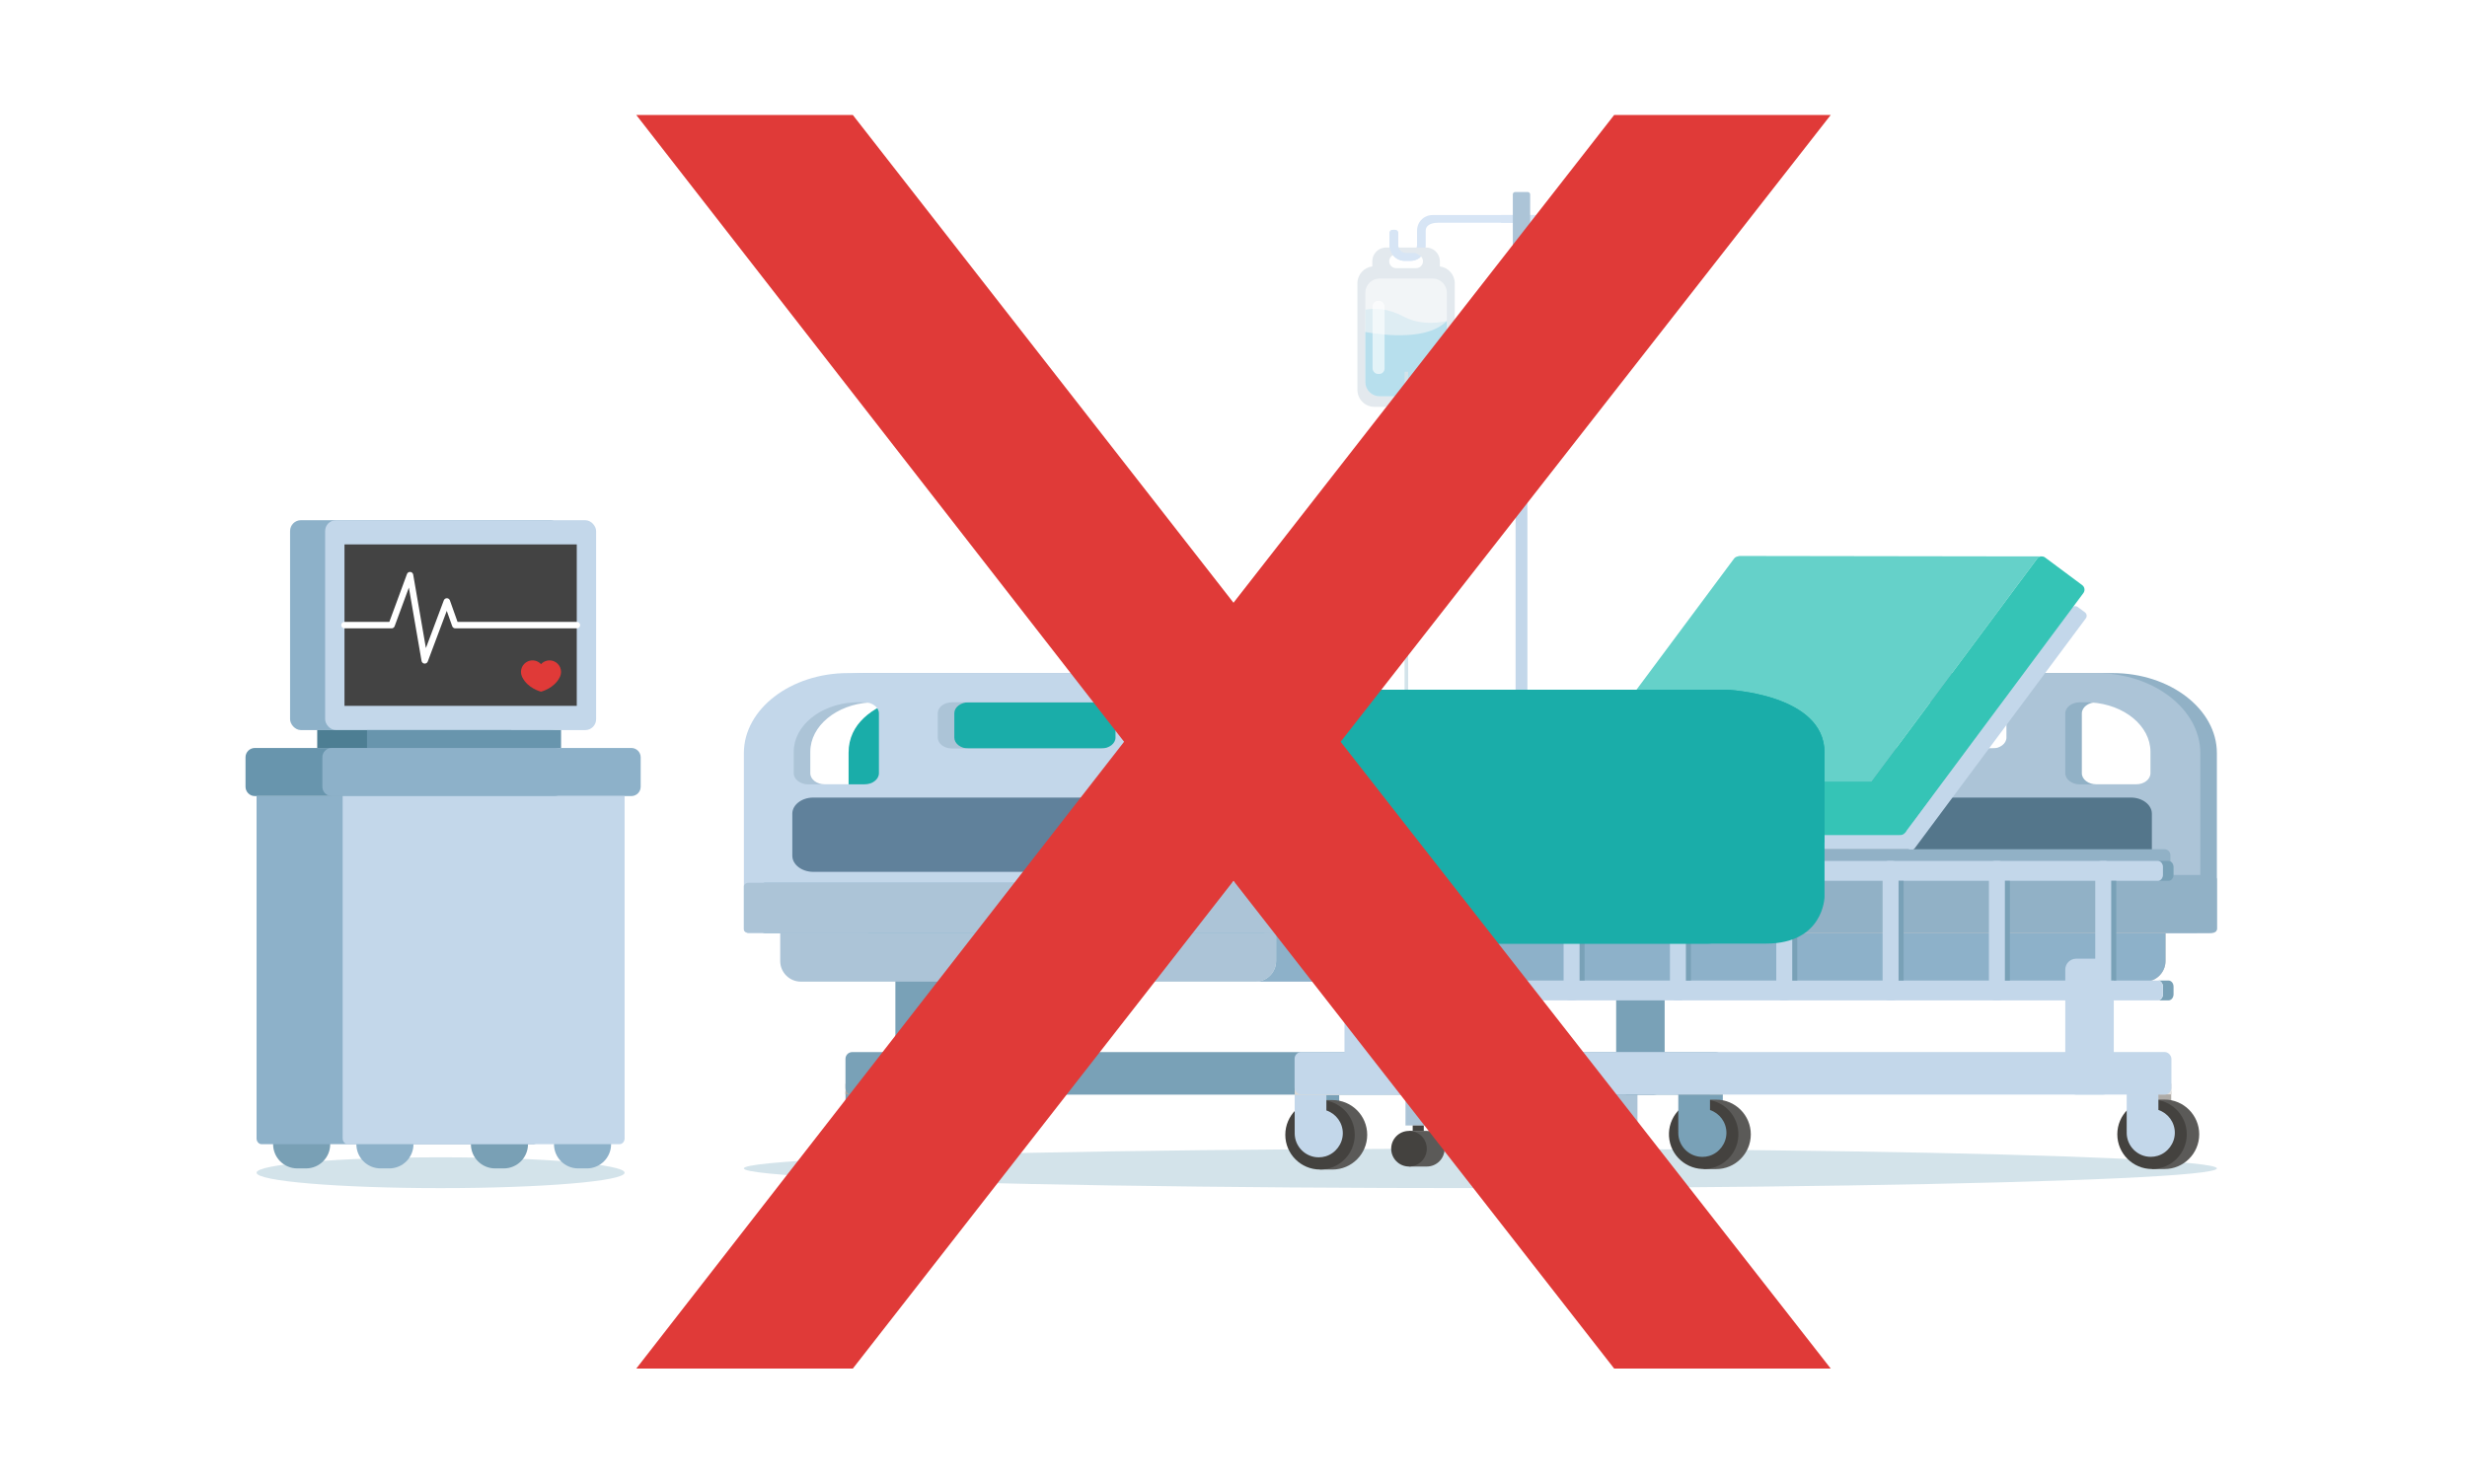 <?xml version="1.0" encoding="UTF-8"?>
<svg id="Layer_1" xmlns="http://www.w3.org/2000/svg" viewBox="0 0 5000 3007.08">
  <defs>
    <style>
      .cls-1 {
        fill: #a8a39d;
      }

      .cls-2 {
        fill: #434343;
      }

      .cls-3 {
        fill: #b7dfed;
      }

      .cls-4, .cls-5, .cls-6 {
        fill: #fff;
      }

      .cls-7 {
        fill: #c3d7ea;
      }

      .cls-8 {
        fill: #54768b;
      }

      .cls-5 {
        opacity: .54;
      }

      .cls-9 {
        fill: #e03a38;
      }

      .cls-10 {
        fill: #60819b;
      }

      .cls-11 {
        fill: #6895ad;
      }

      .cls-12 {
        fill: #79a1b7;
      }

      .cls-13 {
        fill: #79a0b5;
      }

      .cls-14 {
        fill: #c1bebb;
      }

      .cls-15 {
        fill: #35c4b6;
      }

      .cls-16 {
        fill: #4d7e93;
      }

      .cls-17 {
        fill: #deedf3;
      }

      .cls-18 {
        fill: #aeaba7;
      }

      .cls-19 {
        fill: #e4e3e2;
      }

      .cls-20 {
        fill: #acc4d7;
      }

      .cls-21 {
        fill: #91b1c6;
      }

      .cls-22 {
        fill: #d7e5f5;
      }

      .cls-23 {
        fill: #c8c1b7;
      }

      .cls-24 {
        fill: #dad8d5;
      }

      .cls-25 {
        fill: #d3e3ea;
      }

      .cls-26 {
        fill: #1aada9;
      }

      .cls-27 {
        fill: #44423f;
      }

      .cls-6 {
        opacity: .61;
      }

      .cls-28 {
        fill: #5b5a58;
      }

      .cls-29 {
        fill: #e3e9ee;
      }

      .cls-30 {
        fill: #8db1c9;
      }

      .cls-31 {
        fill: #65d1c9;
      }
    </style>
  </defs>
  <rect class="cls-4" x="0" width="5000" height="3007.08"/>
  <ellipse class="cls-25" cx="3000.36" cy="2368.32" rx="1492.7" ry="39.92"/>
  <g>
    <rect class="cls-7" x="3071.72" y="506.22" width="23.98" height="1718.57"/>
    <g>
      <rect class="cls-20" x="2848.62" y="2175.54" width="470.11" height="49.24" rx="10.77" ry="10.77"/>
      <rect class="cls-20" x="2848.6" y="2192.01" width="50.28" height="89.32"/>
      <rect class="cls-20" x="3268.47" y="2196" width="50.28" height="89.32"/>
      <g>
        <path class="cls-28" d="M2891.78,2292.31h-36.09v72.19h36.09c19.93,0,36.09-16.16,36.09-36.1s-16.16-36.09-36.09-36.09Z"/>
        <circle class="cls-27" cx="2855.69" cy="2328.4" r="36.09"/>
      </g>
      <rect class="cls-27" x="2863.19" y="2281.33" width="22.46" height="10.98"/>
      <g>
        <path class="cls-28" d="M3311.66,2296.3h-36.09v72.19h36.09c19.93,0,36.1-16.16,36.1-36.1s-16.16-36.09-36.1-36.09Z"/>
        <circle class="cls-27" cx="3275.56" cy="2332.4" r="36.09"/>
      </g>
      <rect class="cls-20" x="3283.07" y="2285.32" width="22.46" height="10.98"/>
    </g>
    <path class="cls-22" d="M2903.25,435.89c-4.91,0-9.56,1.14-13.69,3.16-10.29,5.02-17.41,15.54-17.54,27.73h0v29.78c0,8.83-7.22,16.06-16.06,16.06h-6.25c-8.83,0-16.06-7.22-16.06-16.06v-25.68h-.13c-.59-2.83-3.12-4.98-6.12-4.98h-4.9c-3,0-5.53,2.15-6.12,4.98h-.13v27.1c0,16.88,13.8,30.69,30.68,30.69h11.94c16.88,0,30.69-13.81,30.69-30.69v-30.83c0-8.63,8.41-15.62,24.43-15.62h205.08v-15.64h-215.83Z"/>
    <path class="cls-22" d="M3258.1,435.89c4.91,0,9.56,1.14,13.69,3.16,10.29,5.02,17.41,15.54,17.54,27.73h0v29.78c0,8.83,7.22,16.06,16.06,16.06h6.25c8.83,0,16.06-7.22,16.06-16.06v-25.68h.13c.59-2.83,3.12-4.98,6.12-4.98h4.9c3,0,5.53,2.15,6.12,4.98h.13v27.1c0,16.88-13.8,30.69-30.68,30.69h-11.94c-16.88,0-30.69-13.81-30.69-30.69v-30.83c0-8.63-8.41-15.62-24.43-15.62h-205.08v-15.64h215.83Z"/>
    <rect class="cls-20" x="3066.09" y="389.21" width="35.16" height="134.39" rx="4.69" ry="4.69"/>
    <g>
      <path class="cls-29" d="M2918.3,540.03v-10.43c0-7.67-3.14-14.64-8.2-19.68-2.93-2.93-6.48-5.21-10.45-6.61-2.89-1.03-5.99-1.59-9.22-1.59h-81.26c-.88,0-1.77.05-2.64.13h-.01c-14.11,1.34-25.23,13.31-25.23,27.74v10.43c-16.92,2.11-30.13,16.63-30.13,34.1v216.15c0,18.91,15.46,34.37,34.36,34.37h128.55c18.9,0,34.36-15.46,34.36-34.37v-216.15c0-17.47-13.21-31.99-30.13-34.1ZM2816.88,523.68c.68-1.46,1.63-2.78,2.76-3.92,2.51-2.52,6-4.09,9.84-4.09h40.62c7.31,0,13.35,5.7,13.88,12.88,0,.05.01.09.01.14.02.29.04.6.04.91,0,3.83-1.57,7.31-4.09,9.85-2.51,2.52-6,4.09-9.84,4.09h-40.62c-7.66,0-13.93-6.28-13.93-13.94,0-2.08.45-4.03,1.29-5.82.01-.04.04-.07.05-.11Z"/>
      <path class="cls-5" d="M2932.39,593.41v181.01c0,15.83-12.94,28.78-28.77,28.78h-107.65c-15.83,0-28.78-12.96-28.78-28.78v-181.01c0-15.83,12.96-28.78,28.78-28.78h107.65c15.83,0,28.77,12.96,28.77,28.78Z"/>
      <path class="cls-17" d="M2932.39,650.63v123.79c0,15.83-12.94,28.78-28.77,28.78h-107.65c-15.83,0-28.78-12.96-28.78-28.78v-146.63c18.86-3.81,45.26-3.08,77.24,13.68,30.03,15.73,61.93,14.87,87.97,9.16Z"/>
      <path class="cls-3" d="M2932.39,650.63v123.79c0,15.83-12.94,28.78-28.77,28.78h-107.65c-15.83,0-28.78-12.96-28.78-28.78v-101.47c40.82,7.32,126.5,16.85,165.2-22.32Z"/>
      <rect class="cls-6" x="2781.89" y="609.85" width="24.3" height="148.13" rx="10.83" ry="10.83"/>
    </g>
    <rect class="cls-25" x="2846.7" y="753.58" width="7.32" height="644.43"/>
    <path class="cls-22" d="M2877.03,522.65c-.41-5.6-5.12-10.05-10.83-10.05h-9.1c-.34.03-.69.04-1.04.04h-6.25c-.35,0-.7,0-1.04-.04-6.55-.42-12.05-4.8-14.13-10.75-.02-.04-.03-.08-.04-.12-.56-1.61-.86-3.35-.86-5.14v-25.69h-.13c-.6-2.83-3.12-4.98-6.12-4.98h-4.9c-3,0-5.53,2.14-6.12,4.98h-.13v27.09c0,1.31.07,2.58.25,3.84,0,.04,0,.08,0,.12.85,6.51,3.74,12.41,8.04,16.98.02,0,.03.03.04.04,5.6,5.97,13.56,9.72,22.35,9.72h11.94c6.73,0,12.98-2.2,18.05-5.92,0,0,0,0,0,0,0-.04,0-.07,0-.11Z"/>
  </g>
  <g>
    <path class="cls-21" d="M4281.98,1364.29h-723.97c-116.09,0-211.08,72.97-211.08,162.14v357.12c0,4.13,4.4,7.5,9.77,7.5h1126.59c5.37,0,9.77-3.38,9.77-7.5v-357.12c0-89.18-94.99-162.14-211.08-162.14ZM4219.37,1446.1c0-12.41,13.22-22.57,29.38-22.57h17.82c1.55,0,3.09.1,4.59.28,67.31,3.85,120.85,47.36,120.85,100.02v43.48c0,12.42-13.23,22.57-29.39,22.57h-113.87c-16.16,0-29.38-10.15-29.38-22.57v-121.2ZM3739.86,1445.67c0-12.18,12.97-22.14,28.82-22.14h302.62c15.85,0,28.82,9.96,28.82,22.14v49.36c0,12.18-12.97,22.13-28.82,22.13h-302.62c-15.85,0-28.82-9.96-28.82-22.13v-49.36ZM3447.97,1523.83c0-52.66,53.53-96.17,120.85-100.02,1.5-.18,3.04-.28,4.59-.28h17.82c16.16,0,29.38,10.16,29.38,22.57v121.2c0,12.42-13.22,22.57-29.38,22.57h-113.87c-16.16,0-29.39-10.15-29.39-22.57v-43.48Z"/>
    <path class="cls-20" d="M4248.41,1364.29h-723.97c-116.09,0-211.08,72.97-211.08,162.14v357.12c0,4.13,4.4,7.5,9.77,7.5h1126.59c5.37,0,9.77-3.38,9.77-7.5v-357.12c0-89.18-94.99-162.14-211.08-162.14ZM4185.81,1446.1c0-12.41,13.22-22.57,29.38-22.57h17.82c1.55,0,3.09.1,4.59.28,67.31,3.85,120.85,47.36,120.85,100.02v43.48c0,12.42-13.23,22.57-29.39,22.57h-113.87c-16.16,0-29.38-10.15-29.38-22.57v-121.2ZM3706.3,1445.67c0-12.18,12.97-22.14,28.82-22.14h302.62c15.85,0,28.82,9.96,28.82,22.14v49.36c0,12.18-12.97,22.13-28.82,22.13h-302.62c-15.85,0-28.82-9.96-28.82-22.13v-49.36ZM3414.41,1523.83c0-52.66,53.53-96.17,120.85-100.02,1.5-.18,3.04-.28,4.59-.28h17.82c16.16,0,29.38,10.16,29.38,22.57v121.2c0,12.42-13.22,22.57-29.38,22.57h-113.87c-16.16,0-29.39-10.15-29.39-22.57v-43.48Z"/>
    <path class="cls-8" d="M4318.8,1616.63h-864.74c-23.38,0-42.51,14.7-42.51,32.66v85.26c0,17.96,19.13,32.66,42.51,32.66h864.74c23.38,0,42.51-14.7,42.51-32.66v-85.26c0-17.96-19.13-32.66-42.51-32.66Z"/>
    <rect class="cls-12" x="3275.56" y="1943.34" width="98.29" height="275.42" rx="22.09" ry="22.09"/>
    <g>
      <path class="cls-12" d="M1744.92,2208.04h53.69c2.9,0,5.28,2.38,5.28,5.28v36.63c19.34,6.47,33.29,24.73,33.29,46.25s-14.73,40.8-34.92,46.77c-4.39,1.3-9.04,2-13.85,2-26.93,0-48.77-21.83-48.77-48.77,0-.77.02-1.53.06-2.29-.04-.76-.06-1.52-.06-2.29v-78.3c0-2.9,2.38-5.28,5.28-5.28Z"/>
      <path class="cls-28" d="M1719.86,2299.29c0-29.98,18.75-55.58,45.16-65.72v-4.66h25.23c38.87,0,70.39,31.51,70.39,70.39s-31.51,70.39-70.39,70.39h-25.23v-4.66c-26.41-10.14-45.16-35.74-45.16-65.72Z"/>
      <circle class="cls-27" cx="1765.02" cy="2299.29" r="70.39" transform="translate(-345.52 312.41) rotate(-9.22)"/>
      <path class="cls-12" d="M1718.95,2208.04h53.69c2.9,0,5.28,2.38,5.28,5.28v36.63c19.34,6.47,33.28,24.73,33.28,46.25s-14.73,40.8-34.92,46.77c-4.39,1.3-9.04,2-13.85,2-26.93,0-48.77-21.83-48.77-48.77,0-.77.02-1.53.06-2.29-.04-.76-.06-1.52-.06-2.29v-78.3c0-2.9,2.38-5.28,5.28-5.28Z"/>
      <rect class="cls-1" x="1713.67" y="2196.56" width="90.27" height="21.74" transform="translate(3517.61 4414.86) rotate(180)"/>
      <rect class="cls-19" x="1777.92" y="2196.56" width="26.02" height="21.74" transform="translate(3581.86 4414.86) rotate(180)"/>
    </g>
    <path class="cls-26" d="M2730.38,1525.66v181.45c-34.86,26.26-64.56,56.01-79.72,87.95-53.97,113.61-155.73,117.58-155.73,117.58h-656.41c-117.23,0-118.66-94.71-118.66-94.71v-292.27c0-119.63,198.27-127.64,198.27-127.64h614s198.26,8.01,198.26,127.64Z"/>
    <path class="cls-12" d="M1727.29,2132.51h1749.69c7.57,0,13.71,6.14,13.71,13.71v58.89c0,7.57-6.14,13.71-13.71,13.71h-1749.69c-7.57,0-13.71-6.14-13.71-13.71v-58.89c0-7.57,6.14-13.71,13.71-13.71Z"/>
    <g>
      <path class="cls-12" d="M3432.75,2208.04h53.69c2.9,0,5.28,2.38,5.28,5.28v36.63c19.34,6.47,33.29,24.73,33.29,46.25s-14.73,40.8-34.92,46.77c-4.39,1.3-9.04,2-13.85,2-26.93,0-48.77-21.83-48.77-48.77,0-.77.02-1.53.06-2.29-.04-.76-.06-1.52-.06-2.29v-78.3c0-2.9,2.38-5.28,5.28-5.28Z"/>
      <path class="cls-28" d="M3407.69,2299.29c0-29.98,18.75-55.58,45.16-65.72v-4.66h25.23c38.87,0,70.39,31.51,70.39,70.39s-31.51,70.39-70.39,70.39h-25.23v-4.66c-26.41-10.14-45.16-35.74-45.16-65.72Z"/>
      <circle class="cls-27" cx="3452.84" cy="2299.29" r="70.39" transform="translate(-323.72 582.77) rotate(-9.22)"/>
      <path class="cls-12" d="M3406.78,2208.04h53.69c2.9,0,5.28,2.38,5.28,5.28v36.63c19.34,6.47,33.29,24.73,33.29,46.25s-14.73,40.8-34.92,46.77c-4.39,1.3-9.04,2-13.85,2-26.93,0-48.77-21.83-48.77-48.77,0-.77.02-1.53.06-2.29-.04-.76-.06-1.52-.06-2.29v-78.3c0-2.9,2.38-5.28,5.28-5.28Z"/>
      <rect class="cls-1" x="3401.5" y="2196.56" width="90.27" height="21.74" transform="translate(6893.26 4414.86) rotate(180)"/>
      <rect class="cls-23" x="3465.75" y="2196.56" width="26.02" height="21.74" transform="translate(6957.51 4414.86) rotate(180)"/>
    </g>
    <rect class="cls-12" x="1814.72" y="1943.41" width="98.29" height="275.42" rx="22.09" ry="22.09"/>
    <path class="cls-21" d="M4493.06,1782.16v100.23c0,4.77-7.06,8.68-15.68,8.68h-1807.91c-8.62,0-15.68-3.9-15.68-8.68v-100.23c0-4.77,7.06-8.68,15.68-8.68h1807.91c8.62,0,15.68,3.9,15.68,8.68Z"/>
    <path class="cls-7" d="M3868.63,1720.9l-14.51-10.79c-3.86-2.87-4.67-8.39-1.8-12.25l346.56-465.71c2.87-3.86,8.39-4.67,12.25-1.8l14.51,10.79c3.86,2.87,4.67,8.39,1.8,12.25l-346.56,465.71c-2.87,3.86-8.39,4.67-12.25,1.8Z"/>
    <path class="cls-21" d="M4398.91,1733.5v39.98h-1711.54v-52.15h1699.38c6.69,0,12.16,5.47,12.16,12.17Z"/>
    <path class="cls-20" d="M2586.32,1891.06v56.92c0,22.96-18.79,41.75-41.75,41.75h-921.52c-22.96,0-41.75-18.79-41.75-41.75v-56.92h1005.02Z"/>
    <path class="cls-14" d="M4388.93,1891.06v56.92c0,22.96-18.79,41.75-41.75,41.75h-921.52c-22.96,0-41.75-18.79-41.75-41.75v-56.92h1005.02Z"/>
    <path class="cls-30" d="M4388.93,1891.06v56.92c0,22.96-18.79,41.75-41.75,41.75h-1802.61c22.96,0,41.75-18.79,41.75-41.75v-56.92h1802.61Z"/>
    <polygon class="cls-7" points="3876.24 1657.99 2687.36 1657.99 2687.36 1721.33 3878.44 1721.33 3876.24 1657.99"/>
    <path class="cls-31" d="M4081.6,1127.75l-554.54-.83c-1.82-.1-3.68.22-5.38.99h0c-2.81.49-5.45,2.01-7.27,4.45l-8.02,10.78-189.65,254.86h51c-3.37,1.45-5.19,2.26-5.19,2.26l-80.94,183.87h511.03l33.13-44.52,303.05-407.26c2.23-2.98,5.64-4.57,9.12-4.62h-56.31Z"/>
    <rect class="cls-7" x="4185.81" y="1943.22" width="98.29" height="275.42" rx="22.09" ry="22.09"/>
    <path class="cls-15" d="M4220.15,1186.03l-75.27-56.02c-2.09-1.55-4.54-2.28-6.96-2.25-3.48.05-6.89,1.64-9.12,4.62l-336.18,451.77h-1148.43c-8.79,0-15.98,6.79-15.98,15.1v78.26c0,8.3,7.19,15.1,15.98,15.1h1205.49c.36,0,.72-.03,1.08-.05,3.56.29,7.18-1.06,9.64-3.9,1.71-1.47,3.1-3.27,4.01-5.31l358.12-481.24c3.77-5.07,2.71-12.31-2.36-16.08Z"/>
    <g>
      <g>
        <path class="cls-12" d="M4373.5,1785.37h21.56c5.6,0,10.18-5.56,10.18-12.36v-15.54c0-6.8-4.58-12.36-10.18-12.36h-21.56c5.6,0,10.18,5.56,10.18,12.36v15.54c0,6.8-4.58,12.36-10.18,12.36Z"/>
        <path class="cls-7" d="M3074.49,1757.48v15.54c0,6.79,4.58,12.36,10.17,12.36h1288.84c5.59,0,10.18-5.57,10.18-12.36v-15.54c0-6.79-4.58-12.35-10.18-12.35h-1288.84c-5.59,0-10.17,5.56-10.17,12.35Z"/>
      </g>
      <g>
        <path class="cls-12" d="M4373.5,2027.73h21.56c5.6,0,10.18-5.56,10.18-12.36v-15.54c0-6.8-4.58-12.36-10.18-12.36h-21.56c5.6,0,10.18,5.56,10.18,12.36v15.54c0,6.8-4.58,12.36-10.18,12.36Z"/>
        <path class="cls-7" d="M3074.49,1999.84v15.53c0,6.8,4.58,12.36,10.17,12.36h1288.84c5.59,0,10.18-5.56,10.18-12.36v-15.53c0-6.8-4.58-12.36-10.18-12.36h-1288.84c-5.59,0-10.17,5.56-10.17,12.36Z"/>
      </g>
      <rect class="cls-12" x="4256.74" y="1785.38" width="32.37" height="202.1"/>
      <rect class="cls-7" x="4246.55" y="1745.13" width="32.37" height="282.61" rx="11.87" ry="11.87" transform="translate(8525.47 3772.86) rotate(-180)"/>
      <rect class="cls-12" x="4041.24" y="1785.38" width="32.37" height="202.1"/>
      <rect class="cls-7" x="4031.05" y="1745.13" width="32.37" height="282.61" rx="11.87" ry="11.87" transform="translate(8094.47 3772.86) rotate(180)"/>
      <rect class="cls-12" x="3825.74" y="1785.38" width="32.37" height="202.1"/>
      <rect class="cls-7" x="3815.55" y="1745.13" width="32.37" height="282.61" rx="11.87" ry="11.87" transform="translate(7663.47 3772.86) rotate(180)"/>
      <rect class="cls-12" x="3610.24" y="1785.38" width="32.37" height="202.1"/>
      <rect class="cls-7" x="3600.05" y="1745.13" width="32.37" height="282.61" rx="11.87" ry="11.87" transform="translate(7232.47 3772.86) rotate(180)"/>
      <rect class="cls-12" x="3394.74" y="1785.38" width="32.37" height="202.1"/>
      <rect class="cls-7" x="3384.55" y="1745.13" width="32.37" height="282.61" rx="11.87" ry="11.87" transform="translate(6801.47 3772.86) rotate(-180)"/>
      <rect class="cls-12" x="3179.24" y="1785.38" width="32.37" height="202.1"/>
      <rect class="cls-7" x="3169.05" y="1745.13" width="32.37" height="282.61" rx="11.87" ry="11.87" transform="translate(6370.47 3772.86) rotate(180)"/>
    </g>
    <path class="cls-26" d="M3697.89,1525.66v292.27s-1.43,94.71-118.66,94.71h-656.41s-101.75-3.97-155.72-117.58c-15.17-31.94-44.87-61.69-79.73-87.96-89.13-67.17-211.99-111.56-211.99-111.56h-761.8s322.55-193.44,534.14-197.52h1251.91s198.26,8.01,198.26,127.64Z"/>
    <g>
      <path class="cls-20" d="M2476.28,1364.29h-723.97c-116.09,0-211.08,72.97-211.08,162.14v357.12c0,4.13,4.4,7.51,9.77,7.51h1126.59c5.37,0,9.77-3.38,9.77-7.51v-357.12c0-89.18-94.99-162.14-211.08-162.14ZM1814.92,1567.3c0,12.41-13.22,22.57-29.38,22.57h-113.87c-16.16,0-29.39-10.16-29.39-22.57v-43.48c0-52.65,53.53-96.16,120.85-100.01,1.5-.18,3.04-.29,4.59-.29h17.82c16.16,0,29.38,10.17,29.38,22.57v121.21ZM2294.43,1495.03c0,12.17-12.97,22.13-28.82,22.13h-302.62c-15.85,0-28.82-9.96-28.82-22.13v-49.37c0-12.17,12.97-22.14,28.82-22.14h302.62c15.85,0,28.82,9.97,28.82,22.14v49.37ZM2586.32,1567.3c0,12.41-13.23,22.57-29.39,22.57h-113.87c-16.16,0-29.38-10.16-29.38-22.57v-121.21c0-12.41,13.22-22.57,29.38-22.57h17.82c1.55,0,3.09.1,4.59.29,67.31,3.85,120.85,47.36,120.85,100.01v43.48Z"/>
      <path class="cls-7" d="M2442.71,1364.29h-723.97c-116.09,0-211.08,72.97-211.08,162.14v357.12c0,4.13,4.4,7.5,9.77,7.5h1126.59c5.37,0,9.77-3.38,9.77-7.5v-357.12c0-89.18-94.99-162.14-211.08-162.14ZM2380.11,1446.1c0-12.41,13.22-22.57,29.38-22.57h17.82c1.55,0,3.09.1,4.59.28,67.31,3.85,120.85,47.36,120.85,100.02v43.48c0,12.42-13.23,22.57-29.39,22.57h-113.87c-16.16,0-29.38-10.15-29.38-22.57v-121.2ZM1900.6,1445.67c0-12.18,12.97-22.14,28.82-22.14h302.62c15.85,0,28.82,9.96,28.82,22.14v49.36c0,12.18-12.97,22.13-28.82,22.13h-302.62c-15.85,0-28.82-9.96-28.82-22.13v-49.36ZM1608.71,1523.83c0-52.66,53.53-96.17,120.85-100.02,1.5-.18,3.04-.28,4.59-.28h17.82c16.16,0,29.38,10.16,29.38,22.57v121.2c0,12.42-13.22,22.57-29.38,22.57h-113.87c-16.16,0-29.39-10.15-29.39-22.57v-43.48Z"/>
      <path class="cls-10" d="M2513.1,1616.63h-864.74c-23.38,0-42.52,14.7-42.52,32.66v85.26c0,17.96,19.13,32.66,42.52,32.66h864.74c23.38,0,42.51-14.7,42.51-32.66v-85.26c0-17.96-19.13-32.66-42.51-32.66Z"/>
      <path class="cls-30" d="M2687.36,1796.81v86.75c0,4.13-4.4,7.5-9.77,7.5h-1126.59c-5.37,0-9.77-3.38-9.77-7.5v-86.75c0-4.13,4.4-7.51,9.77-7.51h1126.59c5.37,0,9.77,3.38,9.77,7.51Z"/>
      <path class="cls-20" d="M2653.79,1796.81v86.75c0,4.13-4.4,7.51-9.77,7.51h-1126.59c-5.37,0-9.77-3.38-9.77-7.51v-86.75c0-4.13,4.4-7.51,9.77-7.51h1126.59c5.37,0,9.77,3.38,9.77,7.51Z"/>
    </g>
    <g>
      <path class="cls-18" d="M4341.55,2207.91h53.69c2.9,0,5.28,2.38,5.28,5.28v36.63c19.34,6.47,33.29,24.73,33.29,46.25s-14.73,40.8-34.92,46.77c-4.39,1.3-9.04,2-13.85,2-26.93,0-48.77-21.83-48.77-48.77,0-.77.02-1.53.06-2.29-.04-.76-.06-1.52-.06-2.29v-78.3c0-2.9,2.38-5.28,5.28-5.28Z"/>
      <path class="cls-28" d="M4316.49,2299.17c0-29.98,18.75-55.58,45.16-65.72v-4.66h25.23c38.87,0,70.39,31.51,70.39,70.39s-31.51,70.39-70.39,70.39h-25.23v-4.66c-26.41-10.14-45.16-35.74-45.16-65.72Z"/>
      <circle class="cls-27" cx="4361.65" cy="2299.17" r="70.39"/>
      <path class="cls-7" d="M4315.58,2207.91h53.69c2.9,0,5.28,2.38,5.28,5.28v36.63c19.34,6.47,33.29,24.73,33.29,46.25s-14.73,40.8-34.92,46.77c-4.39,1.3-9.04,2-13.85,2-26.93,0-48.77-21.83-48.77-48.77,0-.77.02-1.53.06-2.29-.04-.76-.06-1.52-.06-2.29v-78.3c0-2.9,2.38-5.28,5.28-5.28Z"/>
      <rect class="cls-24" x="4310.3" y="2196.43" width="90.27" height="21.74" transform="translate(8710.86 4414.61) rotate(180)"/>
      <rect class="cls-19" x="4374.55" y="2196.43" width="26.02" height="21.74" transform="translate(8775.11 4414.61) rotate(180)"/>
    </g>
    <g>
      <path class="cls-12" d="M2655.27,2208.91h53.69c2.9,0,5.28,2.38,5.28,5.28v36.63c19.34,6.47,33.29,24.73,33.29,46.25s-14.73,40.8-34.92,46.77c-4.39,1.3-9.04,2-13.85,2-26.93,0-48.77-21.83-48.77-48.77,0-.77.02-1.53.06-2.29-.04-.76-.06-1.52-.06-2.29v-78.3c0-2.9,2.38-5.28,5.28-5.28Z"/>
      <path class="cls-28" d="M2630.21,2300.17c0-29.98,18.75-55.58,45.16-65.72v-4.66h25.23c38.87,0,70.39,31.51,70.39,70.39s-31.51,70.39-70.39,70.39h-25.23v-4.66c-26.41-10.14-45.16-35.74-45.16-65.72Z"/>
      <circle class="cls-27" cx="2675.37" cy="2300.17" r="70.39"/>
      <path class="cls-7" d="M2629.3,2208.91h53.69c2.9,0,5.28,2.38,5.28,5.28v36.63c19.34,6.47,33.29,24.73,33.29,46.25s-14.73,40.8-34.92,46.77c-4.39,1.3-9.04,2-13.85,2-26.93,0-48.77-21.83-48.77-48.77,0-.77.02-1.53.06-2.29-.04-.76-.06-1.52-.06-2.29v-78.3c0-2.9,2.38-5.28,5.28-5.28Z"/>
      <rect class="cls-24" x="2624.02" y="2197.43" width="90.27" height="21.74" transform="translate(5338.31 4416.61) rotate(180)"/>
      <rect class="cls-19" x="2688.27" y="2197.43" width="26.02" height="21.74" transform="translate(5402.56 4416.61) rotate(180)"/>
    </g>
    <rect class="cls-7" x="2623.82" y="2132.38" width="1777.12" height="86.32" rx="13.71" ry="13.71"/>
    <rect class="cls-7" x="2724.97" y="1943.28" width="98.29" height="275.42" rx="22.09" ry="22.09"/>
    <path class="cls-26" d="M3697.89,1525.66v181.45c-34.86,26.26-64.56,56.01-79.72,87.95-53.97,113.61-155.73,117.58-155.73,117.58h-656.41c-117.23,0-118.66-94.71-118.66-94.71v-292.27c0-119.63,198.27-127.64,198.27-127.64h614s198.26,8.01,198.26,127.64Z"/>
  </g>
  <ellipse class="cls-25" cx="892.96" cy="2377.04" rx="372.98" ry="31.2"/>
  <g>
    <path class="cls-13" d="M620.19,2270.18h-17.59c-27.1,0-49.07,21.97-49.07,49.07s21.97,49.07,49.07,49.07h0s17.59,0,17.59,0c27.1,0,49.07-21.97,49.07-49.07s-21.97-49.07-49.07-49.07Z"/>
    <path class="cls-13" d="M1021.05,2270.18h-17.59c-27.1,0-49.07,21.97-49.07,49.07s21.97,49.07,49.07,49.07h0s17.59,0,17.59,0c27.1,0,49.07-21.97,49.07-49.07s-21.97-49.07-49.07-49.07Z"/>
    <rect class="cls-30" x="587.91" y="1054.38" width="549.23" height="425.48" rx="22.04" ry="22.04"/>
    <g>
      <rect class="cls-7" x="658.96" y="1054.38" width="549.23" height="425.48" rx="22.04" ry="22.04"/>
      <rect class="cls-2" x="698.19" y="1103.49" width="470.77" height="327.24"/>
      <path class="cls-4" d="M860.85,1345.12c-.2,0-.41,0-.62-.03-2.94-.28-5.33-2.49-5.84-5.4l-25.7-148.71-28.89,78.4c-.95,2.57-3.4,4.28-6.14,4.28h-95.47c-3.62,0-6.55-2.93-6.55-6.55s2.93-6.55,6.55-6.55h90.91l35.75-97.02c1.02-2.78,3.79-4.53,6.74-4.26,2.95.27,5.35,2.49,5.86,5.4l25.75,148.98,36.32-96.84c.96-2.56,3.4-4.25,6.13-4.25h.06c2.75.02,5.19,1.76,6.11,4.35l15.51,43.63h241.92c3.62,0,6.55,2.93,6.55,6.55s-2.93,6.55-6.55,6.55h-246.54c-2.77,0-5.24-1.74-6.17-4.35l-11.06-31.09-38.5,102.65c-.96,2.57-3.42,4.25-6.13,4.25Z"/>
      <path class="cls-9" d="M1123.04,1340.49c-9.4-4.06-20-1.45-26.52,5.72-6.52-7.17-17.12-9.78-26.52-5.72-11.84,5.11-17.29,18.85-12.18,30.68.25.57.52,1.13.8,1.68,11.25,22.46,36.9,28.88,37.88,29.12,0,0,0,0,0,0,0,0,0,0,.01,0,0,0,.01,0,.01,0,0,0,0,0,0,0,.99-.24,26.63-6.66,37.88-29.12.29-.54.56-1.1.8-1.68,5.11-11.84-.35-25.57-12.18-30.68Z"/>
    </g>
    <rect class="cls-16" x="642.93" y="1479.86" width="393.31" height="36.53"/>
    <rect class="cls-11" x="743.83" y="1479.86" width="393.32" height="36.53"/>
    <path class="cls-11" d="M1123.88,1516.1h-607.42c-10.37,0-18.86,8.49-18.86,18.86v59.77c0,10.37,8.49,18.86,18.86,18.86h607.42c10.37,0,18.86-8.49,18.86-18.86v-59.77c0-10.37-8.49-18.86-18.86-18.86Z"/>
    <path class="cls-30" d="M1279.65,1516.1h-607.42c-10.37,0-18.86,8.49-18.86,18.86v59.77c0,10.37,8.49,18.86,18.86,18.86h607.42c10.37,0,18.86-8.49,18.86-18.86v-59.77c0-10.37-8.49-18.86-18.86-18.86Z"/>
    <g>
      <path class="cls-30" d="M788.94,2270.18h-17.59c-27.1,0-49.07,21.97-49.07,49.07s21.97,49.07,49.07,49.07h17.59c27.1,0,49.07-21.97,49.07-49.07s-21.97-49.07-49.07-49.07Z"/>
      <path class="cls-30" d="M1189.47,2270.18h-17.59c-27.1,0-49.07,21.97-49.07,49.07s21.97,49.07,49.07,49.07h17.59c27.1,0,49.07-21.97,49.07-49.07s-21.97-49.07-49.07-49.07Z"/>
    </g>
    <path class="cls-30" d="M1080.95,1613.58h-560.97v694.07c0,6.38,4.71,11.6,10.48,11.6h550.49c5.76,0,10.48-5.22,10.48-11.6v-694.07h-10.48Z"/>
    <path class="cls-7" d="M1255.46,1613.58h-560.97v694.07c0,6.38,4.71,11.6,10.48,11.6h550.49c5.76,0,10.48-5.22,10.48-11.6v-694.07h-10.48Z"/>
  </g>
  <path class="cls-9" d="M3710.45,233.03l-993.31,1270.5,993.31,1270.52h-438.9l-771.55-988.68-771.55,988.68h-438.9l988.69-1270.52L1289.55,233.03h438.9l771.55,988.68,771.55-988.68h438.9Z"/>
</svg>
